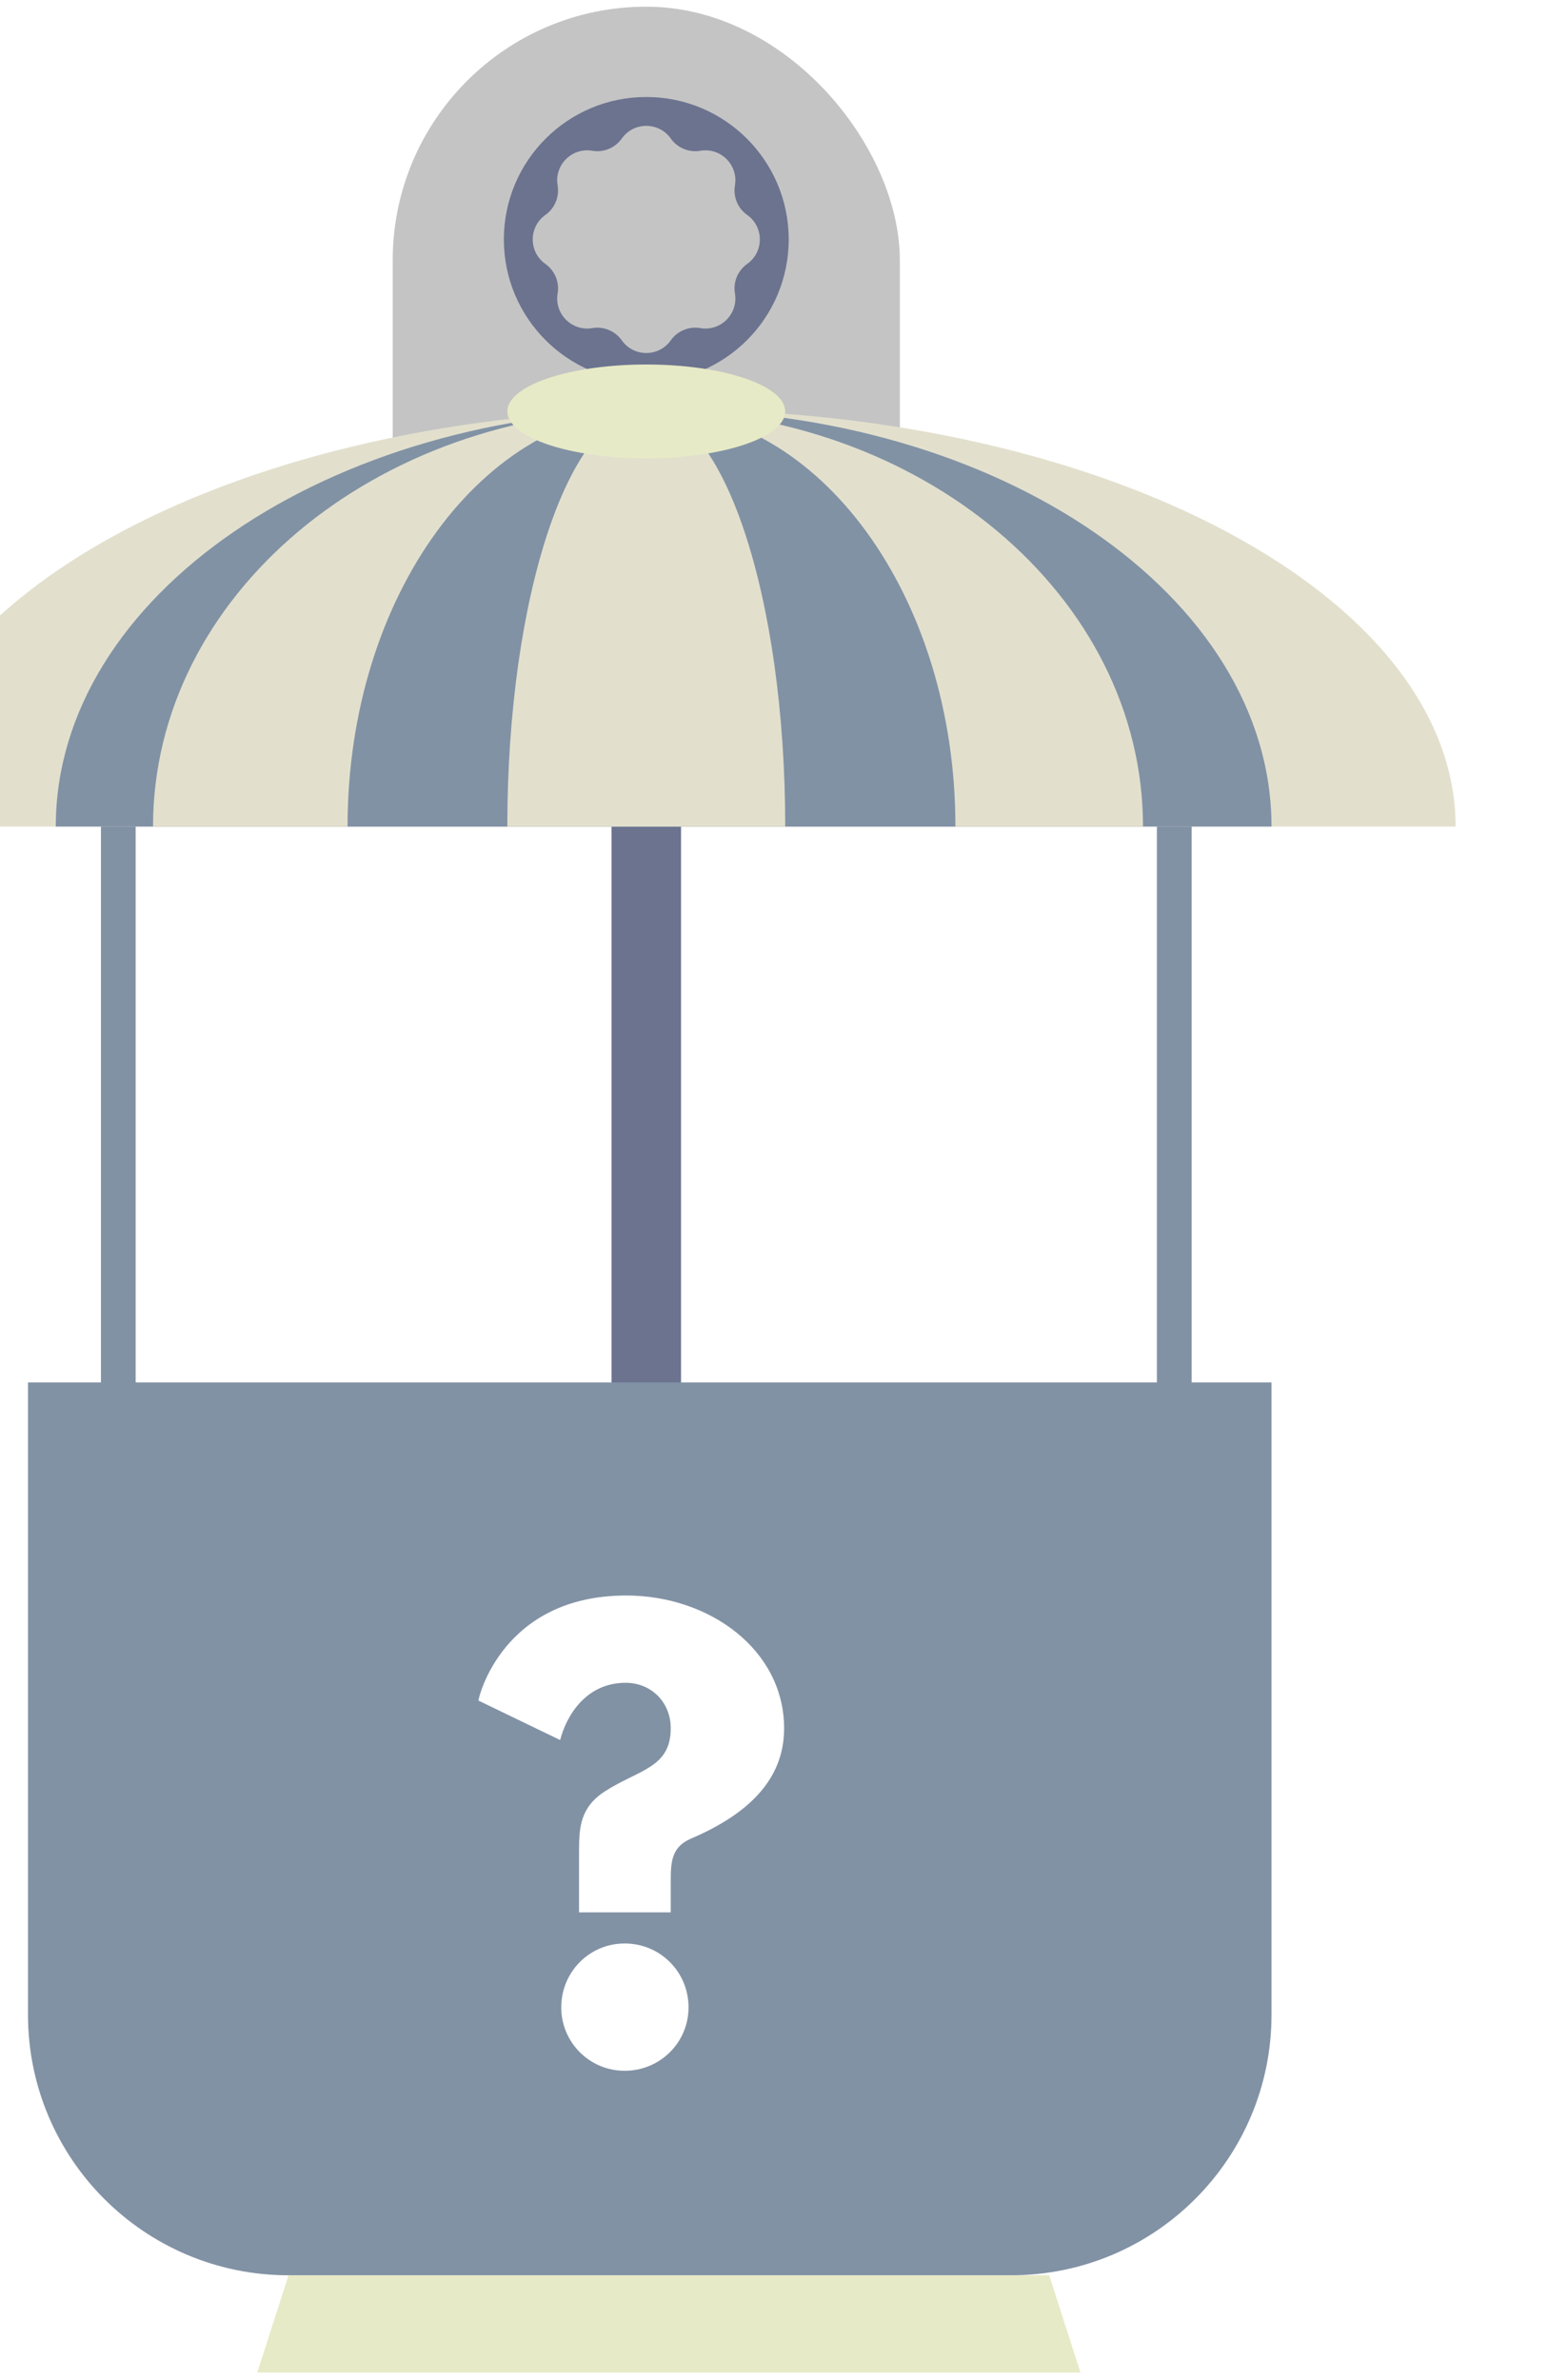 <svg width="201" height="305" viewBox="0 0 201 305" fill="none" xmlns="http://www.w3.org/2000/svg">
<g filter="url(#filter0_i_44_618)">
<rect x="64.144" y="0.855" width="65.009" height="90.835" rx="32.505" fill="#C4C4C4"/>
<path d="M114.905 30.688C114.905 40.77 106.731 48.944 96.649 48.944C86.566 48.944 78.393 40.77 78.393 30.688C78.393 20.605 86.566 12.432 96.649 12.432C106.731 12.432 114.905 20.605 114.905 30.688Z" fill="#6B738F"/>
<path d="M93.51 17.754C95.043 15.59 98.255 15.59 99.788 17.754C100.644 18.962 102.116 19.572 103.575 19.323C106.189 18.876 108.461 21.148 108.014 23.762C107.765 25.221 108.375 26.693 109.583 27.549C111.747 29.082 111.747 32.294 109.583 33.827C108.375 34.683 107.765 36.155 108.014 37.614C108.461 40.228 106.189 42.5 103.575 42.053C102.116 41.804 100.644 42.414 99.788 43.622C98.255 45.786 95.043 45.786 93.51 43.622C92.654 42.414 91.182 41.804 89.723 42.053C87.109 42.5 84.837 40.228 85.284 37.614C85.533 36.155 84.923 34.683 83.715 33.827C81.551 32.294 81.551 29.082 83.715 27.549C84.923 26.693 85.533 25.221 85.284 23.762C84.837 21.148 87.109 18.876 89.723 19.323C91.182 19.572 92.654 18.962 93.51 17.754Z" fill="#C4C4C4"/>
<path fill-rule="evenodd" clip-rule="evenodd" d="M92.196 89.018V204.342H101.102V89.018H92.196Z" fill="#6B738F"/>
<path fill-rule="evenodd" clip-rule="evenodd" d="M162.103 93.47H31.194V199.89H162.103V93.47ZM26.741 89.018V204.342H166.556V89.018H26.741Z" fill="#8292A5"/>
<path d="M17.391 177.182H176.797V258.221C176.797 276.664 161.846 291.616 143.402 291.616H50.786C32.342 291.616 17.391 276.664 17.391 258.221V177.182Z" fill="#8292A5"/>
<path d="M50.791 291.615H148.295L152.307 304.083H46.778L50.791 291.615Z" fill="#E7EAC6"/>
<path fill-rule="evenodd" clip-rule="evenodd" d="M200.397 105.938C200.397 76.428 155.542 52.506 100.211 52.506C44.88 52.506 0.025 76.428 0.025 105.938H200.397Z" fill="#E2E0CD"/>
<path fill-rule="evenodd" clip-rule="evenodd" d="M176.797 105.938C176.797 76.428 141.91 52.506 98.875 52.506C55.84 52.506 20.953 76.428 20.953 105.938H176.797Z" fill="#8292A5"/>
<path fill-rule="evenodd" clip-rule="evenodd" d="M160.322 105.938C160.322 76.428 131.914 52.506 96.871 52.506C61.828 52.506 33.42 76.428 33.42 105.938H160.322Z" fill="#E2E0CD"/>
<path fill-rule="evenodd" clip-rule="evenodd" d="M58.355 105.938H136.278C136.278 76.428 118.834 52.506 97.317 52.506C75.799 52.506 58.355 76.428 58.355 105.938Z" fill="#8292A5"/>
<path fill-rule="evenodd" clip-rule="evenodd" d="M78.838 105.938H114.459C114.459 76.428 106.485 52.506 96.649 52.506C86.812 52.506 78.838 76.428 78.838 105.938Z" fill="#E2E0CD"/>
<path d="M114.459 52.728C114.459 56.048 106.485 58.739 96.649 58.739C86.812 58.739 78.838 56.048 78.838 52.728C78.838 49.408 86.812 46.717 96.649 46.717C106.485 46.717 114.459 49.408 114.459 52.728Z" fill="#E7EAC6"/>
<path d="M85.606 223.015C86.39 219.952 88.884 215.677 94.013 215.677C97.219 215.677 99.784 218.1 99.784 221.519C99.784 226.578 95.723 226.791 91.377 229.57C88.171 231.636 88.029 234.201 88.029 237.335V245.101H99.784V241.111C99.784 238.76 99.855 236.765 102.277 235.697C109.117 232.776 114.317 228.501 114.317 221.519C114.317 211.474 104.771 204.492 94.084 204.492C78.197 204.492 75.134 217.601 75.134 217.957L85.606 223.015ZM93.871 249.09C89.382 249.09 85.749 252.724 85.749 257.283C85.749 261.772 89.382 265.405 93.871 265.405C98.43 265.405 102.064 261.772 102.064 257.283C102.064 252.724 98.43 249.09 93.871 249.09Z" fill="white"/>
</g>
<defs>
<filter id="filter0_i_44_618" x="-13.778" y="0.855" width="214.174" height="303.229" filterUnits="userSpaceOnUse" color-interpolation-filters="sRGB">
<feFlood flood-opacity="0" result="BackgroundImageFix"/>
<feBlend mode="normal" in="SourceGraphic" in2="BackgroundImageFix" result="shape"/>
<feColorMatrix in="SourceAlpha" type="matrix" values="0 0 0 0 0 0 0 0 0 0 0 0 0 0 0 0 0 0 127 0" result="hardAlpha"/>
<feOffset dx="-13.803"/>
<feGaussianBlur stdDeviation="8.905"/>
<feComposite in2="hardAlpha" operator="arithmetic" k2="-1" k3="1"/>
<feColorMatrix type="matrix" values="0 0 0 0 0 0 0 0 0 0 0 0 0 0 0 0 0 0 0.25 0"/>
<feBlend mode="normal" in2="shape" result="effect1_innerShadow_44_618"/>
</filter>
</defs>
</svg>
